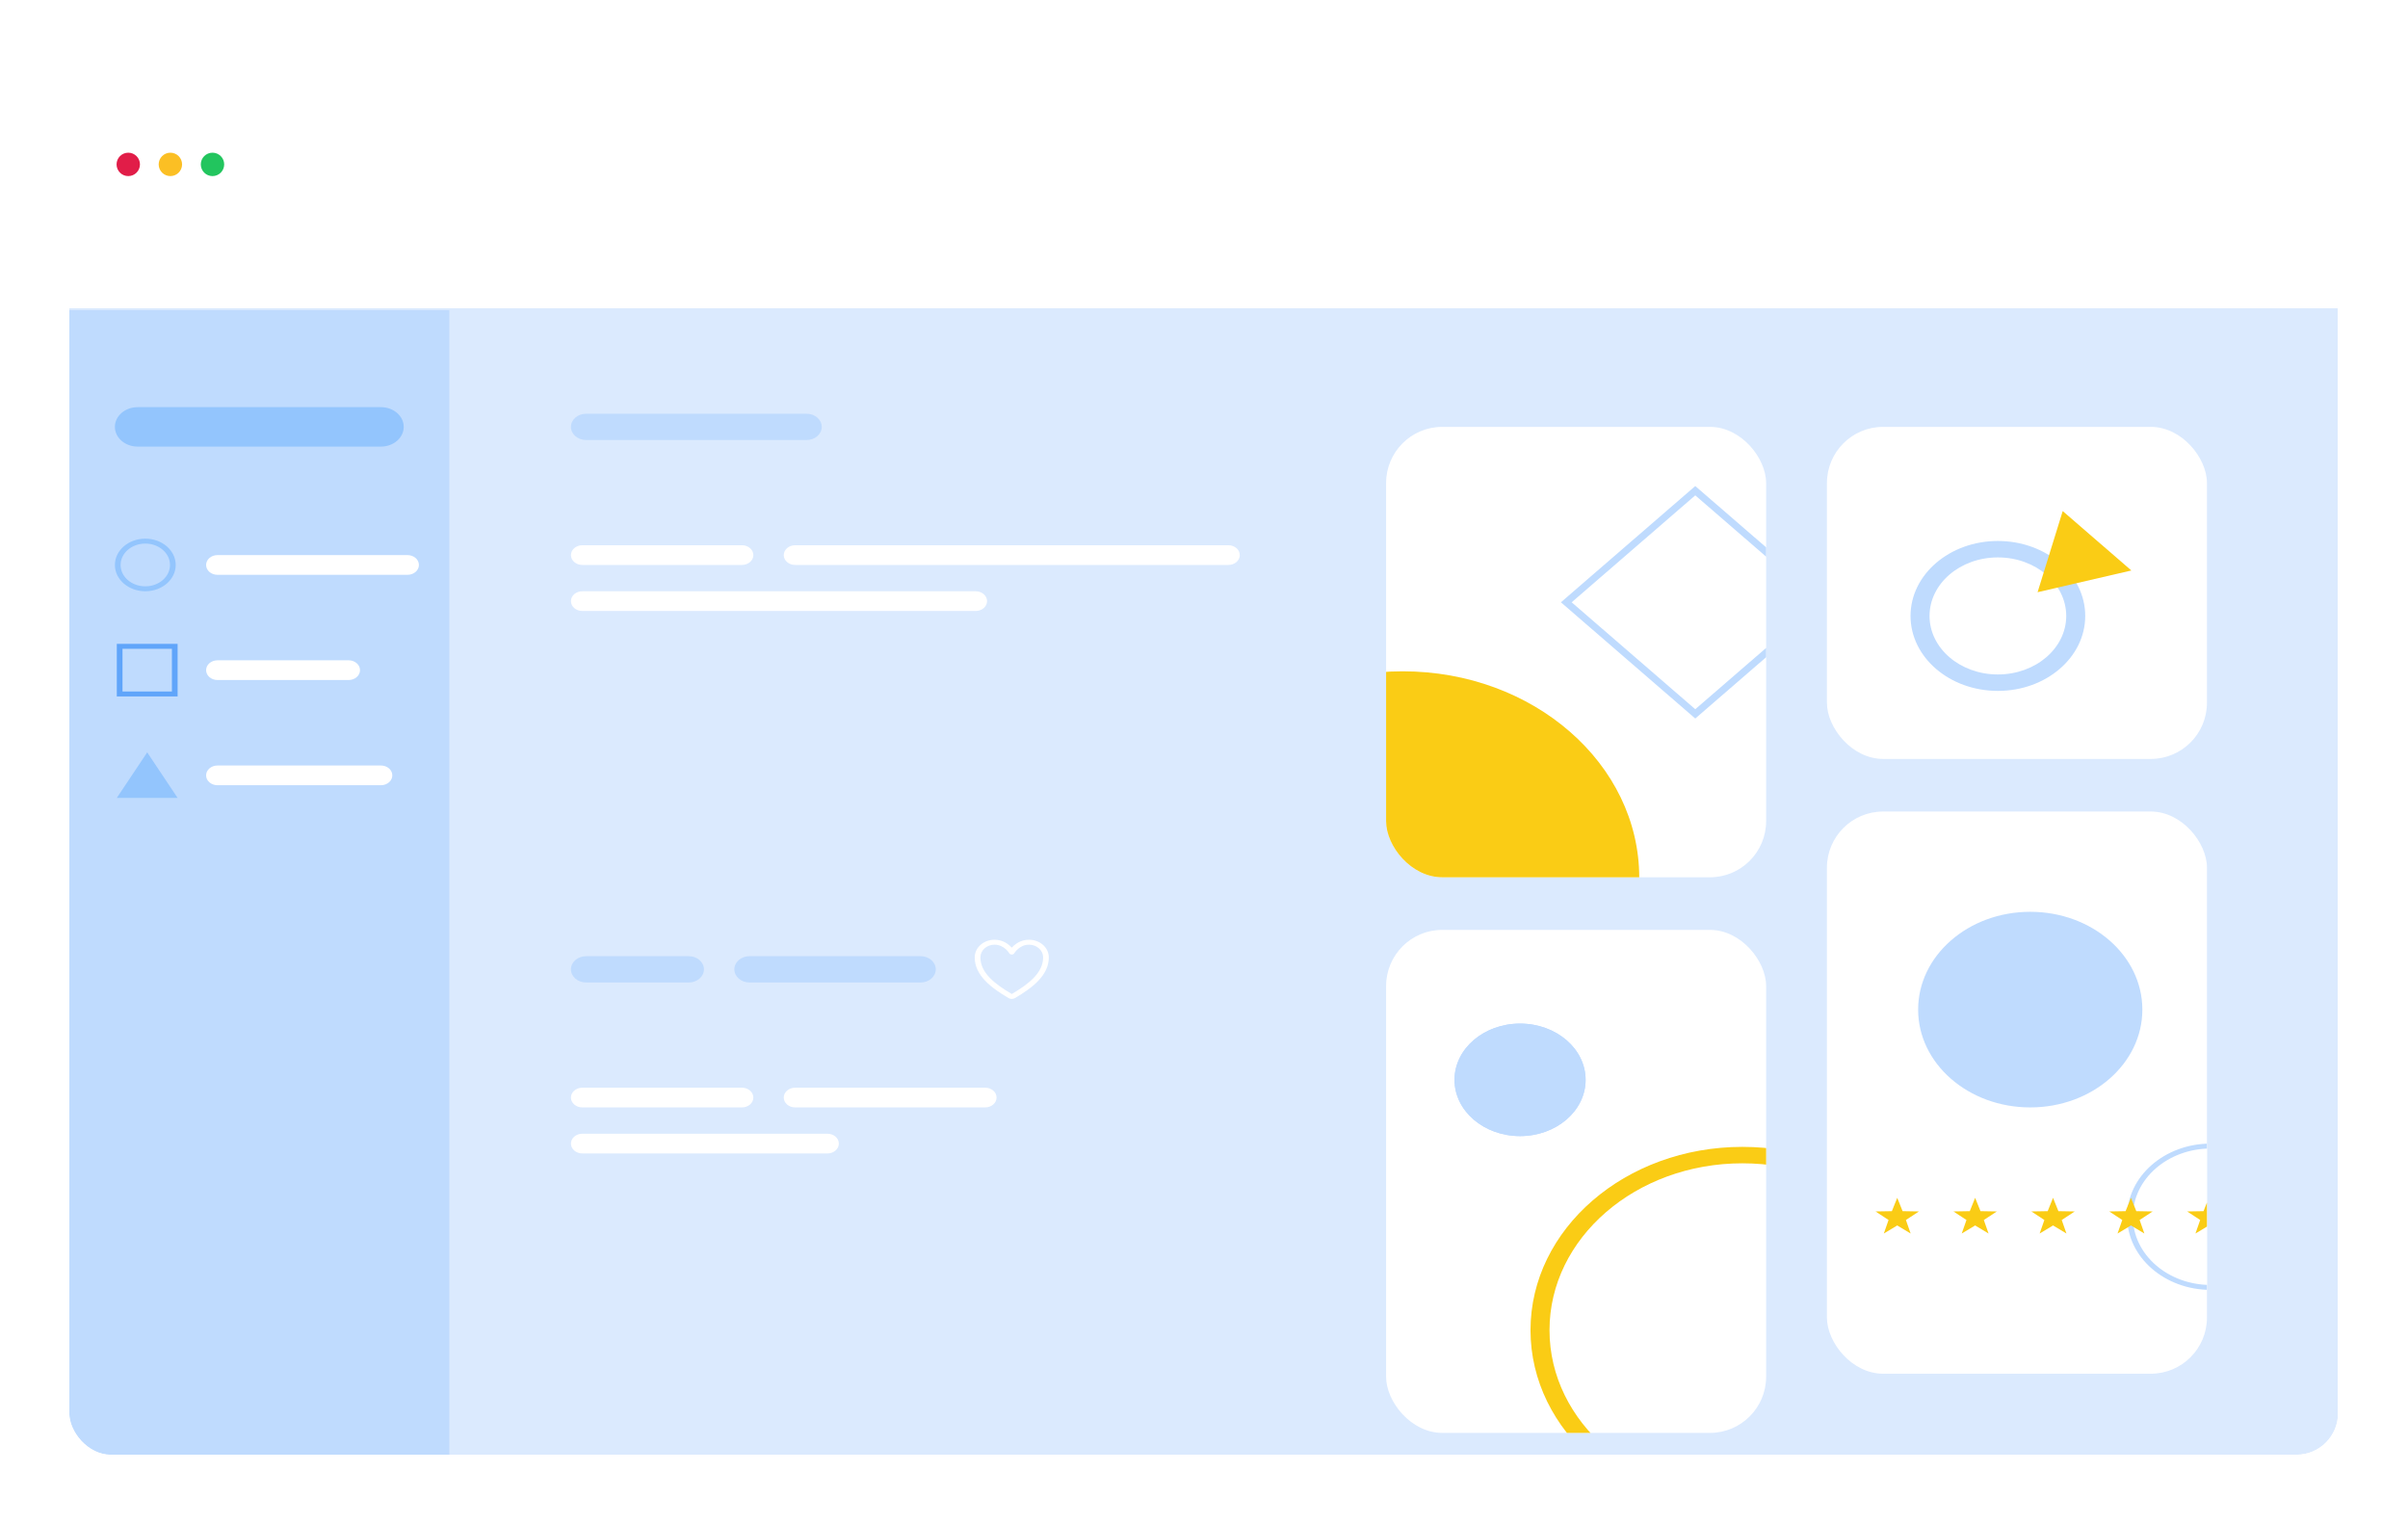 <svg width="695" height="440" viewBox="0 0 695 440" fill="none" xmlns="http://www.w3.org/2000/svg">
<g filter="url(#filter0_dd_44_2606)">
<g clip-path="url(#clip0_44_2606)">
<rect x="20" y="10.803" width="654.817" height="389" rx="12" fill="white"/>
<path d="M37.019 30.816C35.154 30.816 33.642 29.304 33.642 27.439C33.642 25.574 35.154 24.062 37.019 24.062C38.884 24.062 40.396 25.574 40.396 27.439C40.396 29.304 38.884 30.816 37.019 30.816Z" fill="#E11D48"/>
<g clip-path="url(#clip1_44_2606)">
<path d="M49.175 30.816C47.31 30.816 45.798 29.304 45.798 27.439C45.798 25.574 47.31 24.062 49.175 24.062C51.04 24.062 52.552 25.574 52.552 27.439C52.552 29.304 51.04 30.816 49.175 30.816Z" fill="#FBBF24"/>
</g>
<g clip-path="url(#clip2_44_2606)">
<path d="M61.331 30.816C59.466 30.816 57.955 29.304 57.955 27.439C57.955 25.574 59.466 24.062 61.331 24.062C63.196 24.062 64.708 25.574 64.708 27.439C64.708 29.304 63.196 30.816 61.331 30.816Z" fill="#22C55E"/>
</g>
<g filter="url(#filter1_dd_44_2606)">
<rect x="20" y="44.031" width="654.817" height="355.773" fill="#DBEAFE" shape-rendering="crispEdges"/>
<path d="M20 44.505H129.685V399.803H20V44.505Z" fill="#BFDBFE"/>
<path d="M33.162 78.185C33.162 75.041 36.109 72.492 39.743 72.492H109.941C113.576 72.492 116.522 75.041 116.522 78.185C116.522 81.329 113.576 83.877 109.941 83.877H39.743C36.109 83.877 33.162 81.329 33.162 78.185Z" fill="#93C5FD"/>
<path d="M59.486 118.031C59.486 116.459 60.96 115.185 62.777 115.185H117.619C119.436 115.185 120.91 116.459 120.91 118.031C120.91 119.603 119.436 120.878 117.619 120.878H62.777C60.959 120.878 59.486 119.603 59.486 118.031Z" fill="white"/>
<path d="M59.486 148.391C59.486 146.819 60.96 145.544 62.777 145.544H100.618C102.435 145.544 103.909 146.819 103.909 148.391C103.909 149.963 102.435 151.237 100.618 151.237H62.777C60.96 151.237 59.486 149.963 59.486 148.391Z" fill="white"/>
<path d="M59.486 178.75C59.486 177.178 60.96 175.904 62.777 175.904H109.941C111.759 175.904 113.232 177.178 113.232 178.75C113.232 180.322 111.759 181.596 109.941 181.596H62.777C60.959 181.596 59.486 180.322 59.486 178.75Z" fill="white"/>
<path fill-rule="evenodd" clip-rule="evenodd" d="M41.937 124.198C45.874 124.198 49.066 121.437 49.066 118.031C49.066 114.626 45.874 111.865 41.937 111.865C37.999 111.865 34.807 114.626 34.807 118.031C34.807 121.437 37.999 124.198 41.937 124.198ZM41.937 125.621C46.783 125.621 50.712 122.223 50.712 118.031C50.712 113.84 46.783 110.442 41.937 110.442C37.091 110.442 33.162 113.84 33.162 118.031C33.162 122.223 37.091 125.621 41.937 125.621Z" fill="#93C5FD"/>
<path d="M164.783 78.185C164.783 76.089 166.748 74.39 169.171 74.39H232.788C235.211 74.39 237.175 76.089 237.175 78.185C237.175 80.281 235.211 81.98 232.788 81.98H169.171C166.748 81.98 164.783 80.281 164.783 78.185Z" fill="#BFDBFE"/>
<path fill-rule="evenodd" clip-rule="evenodd" d="M281.324 231.196C281.356 228.49 283.841 226.186 287.035 226.186C288.995 226.186 290.437 227.026 291.358 227.816C291.614 228.036 291.834 228.256 292.018 228.458C292.202 228.256 292.422 228.036 292.678 227.816C293.599 227.026 295.041 226.186 297.001 226.186C300.195 226.186 302.68 228.49 302.712 231.196L302.712 231.196C302.773 236.473 297.871 240.124 292.943 243.017C292.671 243.178 292.348 243.263 292.018 243.263C291.688 243.263 291.365 243.178 291.093 243.017C286.165 240.124 281.262 236.473 281.324 231.196L281.324 231.196ZM292.753 230.064C292.613 230.304 292.329 230.456 292.018 230.456C291.707 230.456 291.423 230.304 291.283 230.064C291.283 230.064 291.283 230.063 291.282 230.062C291.281 230.061 291.28 230.058 291.277 230.054C291.276 230.052 291.275 230.05 291.273 230.047C291.264 230.032 291.248 230.008 291.227 229.975C291.184 229.91 291.116 229.813 291.025 229.695C290.841 229.457 290.565 229.141 290.199 228.826C289.462 228.193 288.412 227.609 287.035 227.609C284.804 227.609 282.993 229.231 282.969 231.21M292.753 230.064C292.753 230.064 292.753 230.063 292.754 230.062C292.755 230.06 292.758 230.055 292.763 230.047C292.772 230.032 292.788 230.008 292.809 229.975C292.852 229.91 292.92 229.813 293.011 229.695C293.195 229.457 293.471 229.141 293.837 228.826C294.574 228.193 295.624 227.609 297.001 227.609C299.232 227.609 301.043 229.231 301.067 231.21C301.118 235.657 296.989 238.922 292.019 241.84L292.018 241.84L292.017 241.84C287.046 238.922 282.917 235.657 282.969 231.21" fill="white"/>
<path d="M164.784 234.725C164.784 232.629 166.748 230.93 169.171 230.93H198.786C201.209 230.93 203.173 232.629 203.173 234.725C203.173 236.821 201.209 238.52 198.786 238.52H169.171C166.748 238.52 164.784 236.821 164.784 234.725Z" fill="#BFDBFE"/>
<path d="M211.948 234.725C211.948 232.629 213.912 230.93 216.335 230.93H265.693C268.117 230.93 270.081 232.629 270.081 234.725C270.081 236.821 268.117 238.52 265.693 238.52H216.335C213.912 238.52 211.948 236.821 211.948 234.725Z" fill="#BFDBFE"/>
<path d="M164.784 271.725C164.784 270.153 166.257 268.879 168.074 268.879H214.142C215.959 268.879 217.432 270.153 217.432 271.725C217.432 273.297 215.959 274.571 214.142 274.571H168.074C166.257 274.571 164.784 273.297 164.784 271.725Z" fill="white"/>
<path d="M164.784 285.007C164.784 283.436 166.257 282.161 168.074 282.161H238.821C240.638 282.161 242.111 283.436 242.111 285.007C242.111 286.579 240.638 287.854 238.821 287.854H168.074C166.257 287.854 164.784 286.579 164.784 285.007Z" fill="white"/>
<path d="M226.207 271.725C226.207 270.153 227.68 268.879 229.498 268.879H284.34C286.157 268.879 287.63 270.153 287.63 271.725C287.63 273.297 286.157 274.571 284.34 274.571H229.498C227.68 274.571 226.207 273.297 226.207 271.725Z" fill="white"/>
<path d="M164.783 115.185C164.783 113.613 166.257 112.339 168.074 112.339H214.141C215.959 112.339 217.432 113.613 217.432 115.185C217.432 116.757 215.959 118.031 214.141 118.031H168.074C166.257 118.031 164.783 116.757 164.783 115.185Z" fill="white"/>
<path d="M164.783 128.467C164.783 126.895 166.257 125.621 168.074 125.621H281.597C283.415 125.621 284.888 126.895 284.888 128.467C284.888 130.039 283.415 131.313 281.597 131.313H168.074C166.257 131.313 164.783 130.039 164.783 128.467Z" fill="white"/>
<path d="M226.207 115.185C226.207 113.613 227.68 112.339 229.497 112.339H354.538C356.355 112.339 357.828 113.613 357.828 115.185C357.828 116.757 356.355 118.031 354.538 118.031H229.497C227.68 118.031 226.207 116.757 226.207 115.185Z" fill="white"/>
<path fill-rule="evenodd" clip-rule="evenodd" d="M49.615 142.224H35.356V154.557H49.615V142.224ZM33.711 140.801V155.98H51.26V140.801H33.711Z" fill="#60A5FA"/>
<g clip-path="url(#clip3_44_2606)">
<rect x="400.057" y="78.185" width="109.685" height="129.976" rx="16.208" fill="white"/>
<path d="M473.121 208.273C473.121 241.163 442.551 267.825 404.841 267.825C367.131 267.825 336.561 241.163 336.561 208.273C336.561 175.383 367.131 148.72 404.841 148.72C442.551 148.72 473.121 175.383 473.121 208.273Z" fill="#FACC15"/>
<path fill-rule="evenodd" clip-rule="evenodd" d="M524.968 128.805L489.291 97.945L453.614 128.805L489.291 159.664L524.968 128.805ZM489.291 95.262L450.512 128.805L489.291 162.347L528.07 128.805L489.291 95.262Z" fill="#BFDBFE"/>
</g>
<path d="M42.486 172.109L51.26 185.255H33.711L42.486 172.109Z" fill="#93C5FD"/>
<rect x="527.291" y="78.185" width="109.685" height="95.822" rx="16.208" fill="white"/>
<path fill-rule="evenodd" clip-rule="evenodd" d="M576.631 149.632C587.567 149.632 596.357 142.035 596.357 132.743C596.357 123.451 587.567 115.854 576.631 115.854C565.696 115.854 556.906 123.451 556.906 132.743C556.906 142.035 565.696 149.632 576.631 149.632ZM576.631 154.376C590.554 154.376 601.841 144.69 601.841 132.743C601.841 120.796 590.554 111.111 576.631 111.111C562.708 111.111 551.422 120.796 551.422 132.743C551.422 144.69 562.708 154.376 576.631 154.376Z" fill="#BFDBFE"/>
<path d="M588.089 125.896L595.342 102.484L615.156 119.623L588.089 125.896Z" fill="#FACC15"/>
<g clip-path="url(#clip4_44_2606)">
<rect x="400.057" y="223.34" width="109.685" height="145.155" rx="16.208" fill="white"/>
<path fill-rule="evenodd" clip-rule="evenodd" d="M502.886 386.996C533.629 386.996 558.551 365.439 558.551 338.848C558.551 312.256 533.629 290.7 502.886 290.7C472.143 290.7 447.221 312.256 447.221 338.848C447.221 365.439 472.143 386.996 502.886 386.996ZM502.886 391.739C536.658 391.739 564.035 368.059 564.035 338.848C564.035 309.636 536.658 285.956 502.886 285.956C469.114 285.956 441.737 309.636 441.737 338.848C441.737 368.059 469.114 391.739 502.886 391.739Z" fill="#FACC15"/>
<path d="M457.641 266.615C457.641 275.581 449.17 282.85 438.721 282.85C428.271 282.85 419.8 275.581 419.8 266.615C419.8 257.648 428.271 250.379 438.721 250.379C449.17 250.379 457.641 257.648 457.641 266.615Z" fill="#BFDBFE"/>
<path fill-rule="evenodd" clip-rule="evenodd" d="M438.721 281.427C448.274 281.427 455.996 274.785 455.996 266.615C455.996 258.444 448.274 251.802 438.721 251.802C429.167 251.802 421.445 258.444 421.445 266.615C421.445 274.785 429.167 281.427 438.721 281.427ZM438.721 282.85C449.17 282.85 457.641 275.581 457.641 266.615C457.641 257.648 449.17 250.379 438.721 250.379C428.271 250.379 419.8 257.648 419.8 266.615C419.8 275.581 428.271 282.85 438.721 282.85Z" fill="#BFDBFE"/>
</g>
<g clip-path="url(#clip5_44_2606)">
<rect x="527.291" y="189.186" width="109.685" height="162.232" rx="16.208" fill="white"/>
<path d="M662.203 306.117C662.203 317.775 651.399 327.226 638.072 327.226C624.745 327.226 613.942 317.775 613.942 306.117C613.942 294.458 624.745 285.007 638.072 285.007C651.399 285.007 662.203 294.458 662.203 306.117Z" fill="white"/>
<path fill-rule="evenodd" clip-rule="evenodd" d="M638.072 325.803C650.473 325.803 660.558 317.004 660.558 306.117C660.558 295.229 650.473 286.431 638.072 286.431C625.672 286.431 615.587 295.229 615.587 306.117C615.587 317.004 625.672 325.803 638.072 325.803ZM638.072 327.226C651.399 327.226 662.203 317.775 662.203 306.117C662.203 294.458 651.399 285.007 638.072 285.007C624.745 285.007 613.942 294.458 613.942 306.117C613.942 317.775 624.745 327.226 638.072 327.226Z" fill="#BFDBFE"/>
<path d="M618.329 246.347C618.329 261.935 603.842 274.571 585.972 274.571C568.102 274.571 553.615 261.935 553.615 246.347C553.615 230.759 568.102 218.122 585.972 218.122C603.842 218.122 618.329 230.759 618.329 246.347Z" fill="#BFDBFE"/>
<path d="M547.583 300.661L549.13 304.512L553.842 304.595L550.086 307.057L551.451 310.959L547.583 308.631L543.714 310.959L545.079 307.057L541.324 304.595L546.035 304.512L547.583 300.661Z" fill="#FACC15"/>
<path d="M570.068 300.661L571.615 304.512L576.327 304.595L572.572 307.057L573.936 310.959L570.068 308.631L566.2 310.959L567.564 307.057L563.809 304.595L568.521 304.512L570.068 300.661Z" fill="#FACC15"/>
<path d="M592.553 300.661L594.101 304.512L598.812 304.595L595.057 307.057L596.422 310.959L592.553 308.631L588.685 310.959L590.05 307.057L586.294 304.595L591.006 304.512L592.553 300.661Z" fill="#FACC15"/>
<path d="M615.039 300.661L616.586 304.512L621.298 304.595L617.542 307.057L618.907 310.959L615.039 308.631L611.17 310.959L612.535 307.057L608.78 304.595L613.491 304.512L615.039 300.661Z" fill="#FACC15"/>
<path d="M637.524 300.661L639.071 304.512L643.783 304.595L640.028 307.057L641.392 310.959L637.524 308.631L633.656 310.959L635.02 307.057L631.265 304.595L635.977 304.512L637.524 300.661Z" fill="#FACC15"/>
</g>
</g>
</g>
</g>
<defs>
<filter id="filter0_dd_44_2606" x="0" y="0.803" width="694.817" height="439" filterUnits="userSpaceOnUse" color-interpolation-filters="sRGB">
<feFlood flood-opacity="0" result="BackgroundImageFix"/>
<feColorMatrix in="SourceAlpha" type="matrix" values="0 0 0 0 0 0 0 0 0 0 0 0 0 0 0 0 0 0 127 0" result="hardAlpha"/>
<feOffset/>
<feGaussianBlur stdDeviation="5"/>
<feColorMatrix type="matrix" values="0 0 0 0 0 0 0 0 0 0 0 0 0 0 0 0 0 0 0.07 0"/>
<feBlend mode="normal" in2="BackgroundImageFix" result="effect1_dropShadow_44_2606"/>
<feColorMatrix in="SourceAlpha" type="matrix" values="0 0 0 0 0 0 0 0 0 0 0 0 0 0 0 0 0 0 127 0" result="hardAlpha"/>
<feMorphology radius="5" operator="erode" in="SourceAlpha" result="effect2_dropShadow_44_2606"/>
<feOffset dy="20"/>
<feGaussianBlur stdDeviation="12.5"/>
<feColorMatrix type="matrix" values="0 0 0 0 0 0 0 0 0 0 0 0 0 0 0 0 0 0 0.1 0"/>
<feBlend mode="normal" in2="effect1_dropShadow_44_2606" result="effect2_dropShadow_44_2606"/>
<feBlend mode="normal" in="SourceGraphic" in2="effect2_dropShadow_44_2606" result="shape"/>
</filter>
<filter id="filter1_dd_44_2606" x="-18" y="29.03" width="730.817" height="433.773" filterUnits="userSpaceOnUse" color-interpolation-filters="sRGB">
<feFlood flood-opacity="0" result="BackgroundImageFix"/>
<feColorMatrix in="SourceAlpha" type="matrix" values="0 0 0 0 0 0 0 0 0 0 0 0 0 0 0 0 0 0 127 0" result="hardAlpha"/>
<feOffset/>
<feGaussianBlur stdDeviation="7.5"/>
<feComposite in2="hardAlpha" operator="out"/>
<feColorMatrix type="matrix" values="0 0 0 0 0 0 0 0 0 0 0 0 0 0 0 0 0 0 0.07 0"/>
<feBlend mode="normal" in2="BackgroundImageFix" result="effect1_dropShadow_44_2606"/>
<feColorMatrix in="SourceAlpha" type="matrix" values="0 0 0 0 0 0 0 0 0 0 0 0 0 0 0 0 0 0 127 0" result="hardAlpha"/>
<feMorphology radius="12" operator="erode" in="SourceAlpha" result="effect2_dropShadow_44_2606"/>
<feOffset dy="25"/>
<feGaussianBlur stdDeviation="25"/>
<feColorMatrix type="matrix" values="0 0 0 0 0 0 0 0 0 0 0 0 0 0 0 0 0 0 0.25 0"/>
<feBlend mode="normal" in2="effect1_dropShadow_44_2606" result="effect2_dropShadow_44_2606"/>
<feBlend mode="normal" in="SourceGraphic" in2="effect2_dropShadow_44_2606" result="shape"/>
</filter>
<clipPath id="clip0_44_2606">
<rect x="20" y="10.803" width="654.817" height="389" rx="12" fill="white"/>
</clipPath>
<clipPath id="clip1_44_2606">
<rect width="8.104" height="8.104" fill="white" transform="translate(45.123 23.365)"/>
</clipPath>
<clipPath id="clip2_44_2606">
<rect width="8.104" height="8.104" fill="white" transform="translate(57.279 23.365)"/>
</clipPath>
<clipPath id="clip3_44_2606">
<rect x="400.057" y="78.185" width="109.685" height="129.976" rx="16.208" fill="white"/>
</clipPath>
<clipPath id="clip4_44_2606">
<rect x="400.057" y="223.34" width="109.685" height="145.155" rx="16.208" fill="white"/>
</clipPath>
<clipPath id="clip5_44_2606">
<rect x="527.291" y="189.186" width="109.685" height="162.232" rx="16.208" fill="white"/>
</clipPath>
</defs>
</svg>
